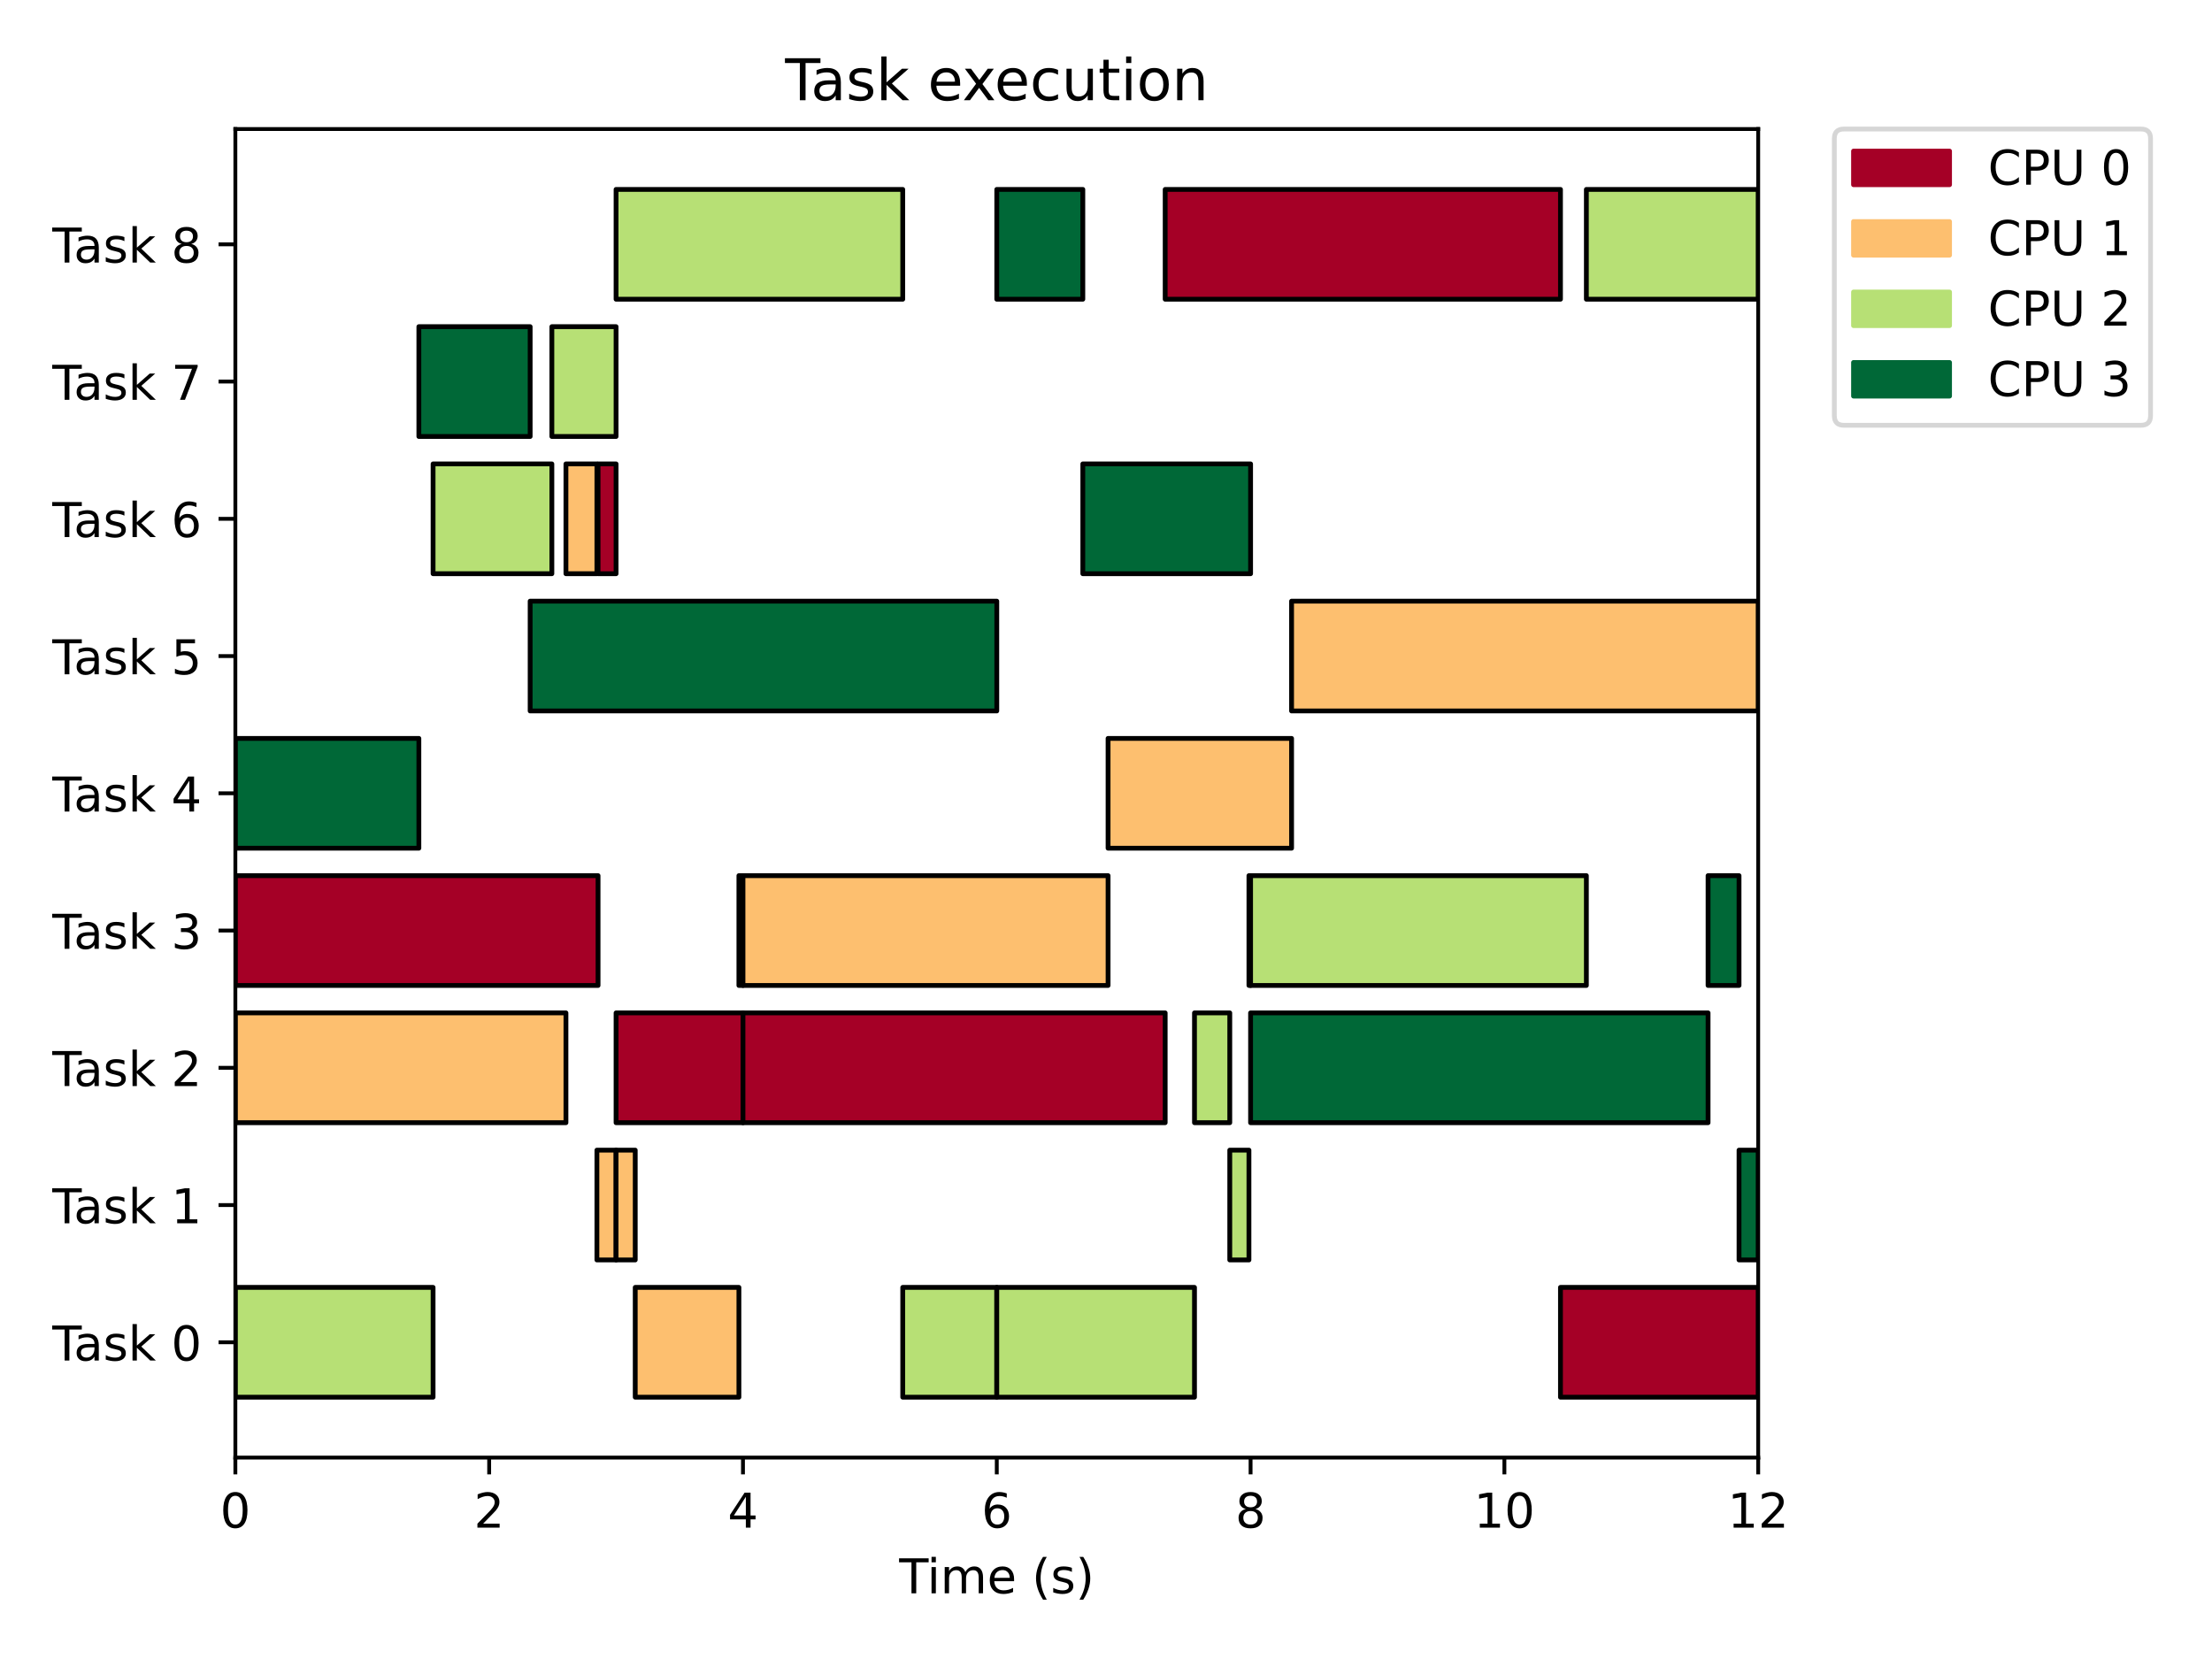 <?xml version="1.0" encoding="utf-8" standalone="no"?>
<!DOCTYPE svg PUBLIC "-//W3C//DTD SVG 1.1//EN"
  "http://www.w3.org/Graphics/SVG/1.1/DTD/svg11.dtd">
<!-- Created with matplotlib (https://matplotlib.org/) -->
<svg height="345.6pt" version="1.1" viewBox="0 0 460.8 345.6" width="460.8pt" xmlns="http://www.w3.org/2000/svg" xmlns:xlink="http://www.w3.org/1999/xlink">
 <defs>
  <style type="text/css">*{stroke-linecap:butt;stroke-linejoin:round;}</style>
 </defs>
 <g id="figure_1">
  <g id="patch_1">
   <path d="M 0 345.6 
L 460.8 345.6 
L 460.8 0 
L 0 0 
z
" style="fill:#ffffff;"/>
  </g>
  <g id="axes_1">
   <g id="patch_2">
    <path d="M 49.03 303.64 
L 366.264 303.64 
L 366.264 26.88 
L 49.03 26.88 
z
" style="fill:#ffffff;"/>
   </g>
   <g id="patch_3">
    <path clip-path="url(#p21ff6a248b)" d="M 49.03 205.287 
L 124.585 205.287 
L 124.585 182.415 
L 49.03 182.415 
z
" style="fill:#a50026;stroke:#000000;stroke-linejoin:miter;"/>
   </g>
   <g id="patch_4">
    <path clip-path="url(#p21ff6a248b)" d="M 124.585 119.515 
L 128.339 119.515 
L 128.339 96.642 
L 124.585 96.642 
z
" style="fill:#a50026;stroke:#000000;stroke-linejoin:miter;"/>
   </g>
   <g id="patch_5">
    <path clip-path="url(#p21ff6a248b)" d="M 128.339 233.878 
L 154.775 233.878 
L 154.775 211.005 
L 128.339 211.005 
z
" style="fill:#a50026;stroke:#000000;stroke-linejoin:miter;"/>
   </g>
   <g id="patch_6">
    <path clip-path="url(#p21ff6a248b)" d="M 154.775 233.878 
L 242.728 233.878 
L 242.728 211.005 
L 154.775 211.005 
z
" style="fill:#a50026;stroke:#000000;stroke-linejoin:miter;"/>
   </g>
   <g id="patch_7">
    <path clip-path="url(#p21ff6a248b)" d="M 242.728 62.333 
L 325.076 62.333 
L 325.076 39.46 
L 242.728 39.46 
z
" style="fill:#a50026;stroke:#000000;stroke-linejoin:miter;"/>
   </g>
   <g id="patch_8">
    <path clip-path="url(#p21ff6a248b)" d="M 325.076 291.06 
L 366.264 291.06 
L 366.264 268.187 
L 325.076 268.187 
z
" style="fill:#a50026;stroke:#000000;stroke-linejoin:miter;"/>
   </g>
   <g id="patch_9">
    <path clip-path="url(#p21ff6a248b)" d="M 49.03 233.878 
L 117.896 233.878 
L 117.896 211.005 
L 49.03 211.005 
z
" style="fill:#fdbf6f;stroke:#000000;stroke-linejoin:miter;"/>
   </g>
   <g id="patch_10">
    <path clip-path="url(#p21ff6a248b)" d="M 117.896 119.515 
L 124.347 119.515 
L 124.347 96.642 
L 117.896 96.642 
z
" style="fill:#fdbf6f;stroke:#000000;stroke-linejoin:miter;"/>
   </g>
   <g id="patch_11">
    <path clip-path="url(#p21ff6a248b)" d="M 124.347 262.469 
L 128.339 262.469 
L 128.339 239.596 
L 124.347 239.596 
z
" style="fill:#fdbf6f;stroke:#000000;stroke-linejoin:miter;"/>
   </g>
   <g id="patch_12">
    <path clip-path="url(#p21ff6a248b)" d="M 128.339 262.469 
L 132.33 262.469 
L 132.33 239.596 
L 128.339 239.596 
z
" style="fill:#fdbf6f;stroke:#000000;stroke-linejoin:miter;"/>
   </g>
   <g id="patch_13">
    <path clip-path="url(#p21ff6a248b)" d="M 132.33 291.06 
L 153.929 291.06 
L 153.929 268.187 
L 132.33 268.187 
z
" style="fill:#fdbf6f;stroke:#000000;stroke-linejoin:miter;"/>
   </g>
   <g id="patch_14">
    <path clip-path="url(#p21ff6a248b)" d="M 153.929 205.287 
L 154.775 205.287 
L 154.775 182.415 
L 153.929 182.415 
z
" style="fill:#fdbf6f;stroke:#000000;stroke-linejoin:miter;"/>
   </g>
   <g id="patch_15">
    <path clip-path="url(#p21ff6a248b)" d="M 154.775 205.287 
L 230.832 205.287 
L 230.832 182.415 
L 154.775 182.415 
z
" style="fill:#fdbf6f;stroke:#000000;stroke-linejoin:miter;"/>
   </g>
   <g id="patch_16">
    <path clip-path="url(#p21ff6a248b)" d="M 230.832 176.696 
L 269.058 176.696 
L 269.058 153.824 
L 230.832 153.824 
z
" style="fill:#fdbf6f;stroke:#000000;stroke-linejoin:miter;"/>
   </g>
   <g id="patch_17">
    <path clip-path="url(#p21ff6a248b)" d="M 269.058 148.105 
L 366.264 148.105 
L 366.264 125.233 
L 269.058 125.233 
z
" style="fill:#fdbf6f;stroke:#000000;stroke-linejoin:miter;"/>
   </g>
   <g id="patch_18">
    <path clip-path="url(#p21ff6a248b)" d="M 49.03 291.06 
L 90.218 291.06 
L 90.218 268.187 
L 49.03 268.187 
z
" style="fill:#b7e075;stroke:#000000;stroke-linejoin:miter;"/>
   </g>
   <g id="patch_19">
    <path clip-path="url(#p21ff6a248b)" d="M 90.218 119.515 
L 114.962 119.515 
L 114.962 96.642 
L 90.218 96.642 
z
" style="fill:#b7e075;stroke:#000000;stroke-linejoin:miter;"/>
   </g>
   <g id="patch_20">
    <path clip-path="url(#p21ff6a248b)" d="M 114.962 90.924 
L 128.339 90.924 
L 128.339 68.051 
L 114.962 68.051 
z
" style="fill:#b7e075;stroke:#000000;stroke-linejoin:miter;"/>
   </g>
   <g id="patch_21">
    <path clip-path="url(#p21ff6a248b)" d="M 128.339 62.333 
L 188.058 62.333 
L 188.058 39.46 
L 128.339 39.46 
z
" style="fill:#b7e075;stroke:#000000;stroke-linejoin:miter;"/>
   </g>
   <g id="patch_22">
    <path clip-path="url(#p21ff6a248b)" d="M 188.058 291.06 
L 207.647 291.06 
L 207.647 268.187 
L 188.058 268.187 
z
" style="fill:#b7e075;stroke:#000000;stroke-linejoin:miter;"/>
   </g>
   <g id="patch_23">
    <path clip-path="url(#p21ff6a248b)" d="M 207.647 291.06 
L 248.835 291.06 
L 248.835 268.187 
L 207.647 268.187 
z
" style="fill:#b7e075;stroke:#000000;stroke-linejoin:miter;"/>
   </g>
   <g id="patch_24">
    <path clip-path="url(#p21ff6a248b)" d="M 248.835 233.878 
L 256.184 233.878 
L 256.184 211.005 
L 248.835 211.005 
z
" style="fill:#b7e075;stroke:#000000;stroke-linejoin:miter;"/>
   </g>
   <g id="patch_25">
    <path clip-path="url(#p21ff6a248b)" d="M 256.184 262.469 
L 260.176 262.469 
L 260.176 239.596 
L 256.184 239.596 
z
" style="fill:#b7e075;stroke:#000000;stroke-linejoin:miter;"/>
   </g>
   <g id="patch_26">
    <path clip-path="url(#p21ff6a248b)" d="M 260.176 205.287 
L 260.519 205.287 
L 260.519 182.415 
L 260.176 182.415 
z
" style="fill:#b7e075;stroke:#000000;stroke-linejoin:miter;"/>
   </g>
   <g id="patch_27">
    <path clip-path="url(#p21ff6a248b)" d="M 260.519 205.287 
L 330.469 205.287 
L 330.469 182.415 
L 260.519 182.415 
z
" style="fill:#b7e075;stroke:#000000;stroke-linejoin:miter;"/>
   </g>
   <g id="patch_28">
    <path clip-path="url(#p21ff6a248b)" d="M 330.469 62.333 
L 366.264 62.333 
L 366.264 39.46 
L 330.469 39.46 
z
" style="fill:#b7e075;stroke:#000000;stroke-linejoin:miter;"/>
   </g>
   <g id="patch_29">
    <path clip-path="url(#p21ff6a248b)" d="M 49.03 176.696 
L 87.257 176.696 
L 87.257 153.824 
L 49.03 153.824 
z
" style="fill:#006837;stroke:#000000;stroke-linejoin:miter;"/>
   </g>
   <g id="patch_30">
    <path clip-path="url(#p21ff6a248b)" d="M 87.257 90.924 
L 110.441 90.924 
L 110.441 68.051 
L 87.257 68.051 
z
" style="fill:#006837;stroke:#000000;stroke-linejoin:miter;"/>
   </g>
   <g id="patch_31">
    <path clip-path="url(#p21ff6a248b)" d="M 110.441 148.105 
L 207.647 148.105 
L 207.647 125.233 
L 110.441 125.233 
z
" style="fill:#006837;stroke:#000000;stroke-linejoin:miter;"/>
   </g>
   <g id="patch_32">
    <path clip-path="url(#p21ff6a248b)" d="M 207.647 62.333 
L 225.571 62.333 
L 225.571 39.46 
L 207.647 39.46 
z
" style="fill:#006837;stroke:#000000;stroke-linejoin:miter;"/>
   </g>
   <g id="patch_33">
    <path clip-path="url(#p21ff6a248b)" d="M 225.571 119.515 
L 260.519 119.515 
L 260.519 96.642 
L 225.571 96.642 
z
" style="fill:#006837;stroke:#000000;stroke-linejoin:miter;"/>
   </g>
   <g id="patch_34">
    <path clip-path="url(#p21ff6a248b)" d="M 260.519 233.878 
L 355.822 233.878 
L 355.822 211.005 
L 260.519 211.005 
z
" style="fill:#006837;stroke:#000000;stroke-linejoin:miter;"/>
   </g>
   <g id="patch_35">
    <path clip-path="url(#p21ff6a248b)" d="M 355.822 205.287 
L 362.272 205.287 
L 362.272 182.415 
L 355.822 182.415 
z
" style="fill:#006837;stroke:#000000;stroke-linejoin:miter;"/>
   </g>
   <g id="patch_36">
    <path clip-path="url(#p21ff6a248b)" d="M 362.272 262.469 
L 366.264 262.469 
L 366.264 239.596 
L 362.272 239.596 
z
" style="fill:#006837;stroke:#000000;stroke-linejoin:miter;"/>
   </g>
   <g id="matplotlib.axis_1">
    <g id="xtick_1">
     <g id="line2d_1">
      <defs>
       <path d="M 0 0 
L 0 3.5 
" id="md6bd38d365" style="stroke:#000000;stroke-width:0.8;"/>
      </defs>
      <g>
       <use style="stroke:#000000;stroke-width:0.8;" x="49.03" xlink:href="#md6bd38d365" y="303.64"/>
      </g>
     </g>
     <g id="text_1">
      <!-- 0 -->
      <g transform="translate(45.849 318.238)scale(0.1 -0.1)">
       <defs>
        <path d="M 31.781 66.406 
Q 24.172 66.406 20.328 58.906 
Q 16.5 51.422 16.5 36.375 
Q 16.5 21.391 20.328 13.891 
Q 24.172 6.391 31.781 6.391 
Q 39.453 6.391 43.281 13.891 
Q 47.125 21.391 47.125 36.375 
Q 47.125 51.422 43.281 58.906 
Q 39.453 66.406 31.781 66.406 
z
M 31.781 74.219 
Q 44.047 74.219 50.516 64.516 
Q 56.984 54.828 56.984 36.375 
Q 56.984 17.969 50.516 8.266 
Q 44.047 -1.422 31.781 -1.422 
Q 19.531 -1.422 13.062 8.266 
Q 6.594 17.969 6.594 36.375 
Q 6.594 54.828 13.062 64.516 
Q 19.531 74.219 31.781 74.219 
z
" id="DejaVuSans-48"/>
       </defs>
       <use xlink:href="#DejaVuSans-48"/>
      </g>
     </g>
    </g>
    <g id="xtick_2">
     <g id="line2d_2">
      <g>
       <use style="stroke:#000000;stroke-width:0.8;" x="101.902" xlink:href="#md6bd38d365" y="303.64"/>
      </g>
     </g>
     <g id="text_2">
      <!-- 2 -->
      <g transform="translate(98.721 318.238)scale(0.1 -0.1)">
       <defs>
        <path d="M 19.188 8.297 
L 53.609 8.297 
L 53.609 0 
L 7.328 0 
L 7.328 8.297 
Q 12.938 14.109 22.625 23.891 
Q 32.328 33.688 34.812 36.531 
Q 39.547 41.844 41.422 45.531 
Q 43.312 49.219 43.312 52.781 
Q 43.312 58.594 39.234 62.25 
Q 35.156 65.922 28.609 65.922 
Q 23.969 65.922 18.812 64.312 
Q 13.672 62.703 7.812 59.422 
L 7.812 69.391 
Q 13.766 71.781 18.938 73 
Q 24.125 74.219 28.422 74.219 
Q 39.75 74.219 46.484 68.547 
Q 53.219 62.891 53.219 53.422 
Q 53.219 48.922 51.531 44.891 
Q 49.859 40.875 45.406 35.406 
Q 44.188 33.984 37.641 27.219 
Q 31.109 20.453 19.188 8.297 
z
" id="DejaVuSans-50"/>
       </defs>
       <use xlink:href="#DejaVuSans-50"/>
      </g>
     </g>
    </g>
    <g id="xtick_3">
     <g id="line2d_3">
      <g>
       <use style="stroke:#000000;stroke-width:0.8;" x="154.775" xlink:href="#md6bd38d365" y="303.64"/>
      </g>
     </g>
     <g id="text_3">
      <!-- 4 -->
      <g transform="translate(151.593 318.238)scale(0.1 -0.1)">
       <defs>
        <path d="M 37.797 64.312 
L 12.891 25.391 
L 37.797 25.391 
z
M 35.203 72.906 
L 47.609 72.906 
L 47.609 25.391 
L 58.016 25.391 
L 58.016 17.188 
L 47.609 17.188 
L 47.609 0 
L 37.797 0 
L 37.797 17.188 
L 4.891 17.188 
L 4.891 26.703 
z
" id="DejaVuSans-52"/>
       </defs>
       <use xlink:href="#DejaVuSans-52"/>
      </g>
     </g>
    </g>
    <g id="xtick_4">
     <g id="line2d_4">
      <g>
       <use style="stroke:#000000;stroke-width:0.8;" x="207.647" xlink:href="#md6bd38d365" y="303.64"/>
      </g>
     </g>
     <g id="text_4">
      <!-- 6 -->
      <g transform="translate(204.466 318.238)scale(0.1 -0.1)">
       <defs>
        <path d="M 33.016 40.375 
Q 26.375 40.375 22.484 35.828 
Q 18.609 31.297 18.609 23.391 
Q 18.609 15.531 22.484 10.953 
Q 26.375 6.391 33.016 6.391 
Q 39.656 6.391 43.531 10.953 
Q 47.406 15.531 47.406 23.391 
Q 47.406 31.297 43.531 35.828 
Q 39.656 40.375 33.016 40.375 
z
M 52.594 71.297 
L 52.594 62.312 
Q 48.875 64.062 45.094 64.984 
Q 41.312 65.922 37.594 65.922 
Q 27.828 65.922 22.672 59.328 
Q 17.531 52.734 16.797 39.406 
Q 19.672 43.656 24.016 45.922 
Q 28.375 48.188 33.594 48.188 
Q 44.578 48.188 50.953 41.516 
Q 57.328 34.859 57.328 23.391 
Q 57.328 12.156 50.688 5.359 
Q 44.047 -1.422 33.016 -1.422 
Q 20.359 -1.422 13.672 8.266 
Q 6.984 17.969 6.984 36.375 
Q 6.984 53.656 15.188 63.938 
Q 23.391 74.219 37.203 74.219 
Q 40.922 74.219 44.703 73.484 
Q 48.484 72.75 52.594 71.297 
z
" id="DejaVuSans-54"/>
       </defs>
       <use xlink:href="#DejaVuSans-54"/>
      </g>
     </g>
    </g>
    <g id="xtick_5">
     <g id="line2d_5">
      <g>
       <use style="stroke:#000000;stroke-width:0.8;" x="260.519" xlink:href="#md6bd38d365" y="303.64"/>
      </g>
     </g>
     <g id="text_5">
      <!-- 8 -->
      <g transform="translate(257.338 318.238)scale(0.1 -0.1)">
       <defs>
        <path d="M 31.781 34.625 
Q 24.75 34.625 20.719 30.859 
Q 16.703 27.094 16.703 20.516 
Q 16.703 13.922 20.719 10.156 
Q 24.75 6.391 31.781 6.391 
Q 38.812 6.391 42.859 10.172 
Q 46.922 13.969 46.922 20.516 
Q 46.922 27.094 42.891 30.859 
Q 38.875 34.625 31.781 34.625 
z
M 21.922 38.812 
Q 15.578 40.375 12.031 44.719 
Q 8.5 49.078 8.5 55.328 
Q 8.5 64.062 14.719 69.141 
Q 20.953 74.219 31.781 74.219 
Q 42.672 74.219 48.875 69.141 
Q 55.078 64.062 55.078 55.328 
Q 55.078 49.078 51.531 44.719 
Q 48 40.375 41.703 38.812 
Q 48.828 37.156 52.797 32.312 
Q 56.781 27.484 56.781 20.516 
Q 56.781 9.906 50.312 4.234 
Q 43.844 -1.422 31.781 -1.422 
Q 19.734 -1.422 13.25 4.234 
Q 6.781 9.906 6.781 20.516 
Q 6.781 27.484 10.781 32.312 
Q 14.797 37.156 21.922 38.812 
z
M 18.312 54.391 
Q 18.312 48.734 21.844 45.562 
Q 25.391 42.391 31.781 42.391 
Q 38.141 42.391 41.719 45.562 
Q 45.312 48.734 45.312 54.391 
Q 45.312 60.062 41.719 63.234 
Q 38.141 66.406 31.781 66.406 
Q 25.391 66.406 21.844 63.234 
Q 18.312 60.062 18.312 54.391 
z
" id="DejaVuSans-56"/>
       </defs>
       <use xlink:href="#DejaVuSans-56"/>
      </g>
     </g>
    </g>
    <g id="xtick_6">
     <g id="line2d_6">
      <g>
       <use style="stroke:#000000;stroke-width:0.8;" x="313.392" xlink:href="#md6bd38d365" y="303.64"/>
      </g>
     </g>
     <g id="text_6">
      <!-- 10 -->
      <g transform="translate(307.029 318.238)scale(0.1 -0.1)">
       <defs>
        <path d="M 12.406 8.297 
L 28.516 8.297 
L 28.516 63.922 
L 10.984 60.406 
L 10.984 69.391 
L 28.422 72.906 
L 38.281 72.906 
L 38.281 8.297 
L 54.391 8.297 
L 54.391 0 
L 12.406 0 
z
" id="DejaVuSans-49"/>
       </defs>
       <use xlink:href="#DejaVuSans-49"/>
       <use x="63.623" xlink:href="#DejaVuSans-48"/>
      </g>
     </g>
    </g>
    <g id="xtick_7">
     <g id="line2d_7">
      <g>
       <use style="stroke:#000000;stroke-width:0.8;" x="366.264" xlink:href="#md6bd38d365" y="303.64"/>
      </g>
     </g>
     <g id="text_7">
      <!-- 12 -->
      <g transform="translate(359.901 318.238)scale(0.1 -0.1)">
       <use xlink:href="#DejaVuSans-49"/>
       <use x="63.623" xlink:href="#DejaVuSans-50"/>
      </g>
     </g>
    </g>
    <g id="text_8">
     <!-- Time (s) -->
     <g transform="translate(187.318 331.917)scale(0.1 -0.1)">
      <defs>
       <path d="M -0.297 72.906 
L 61.375 72.906 
L 61.375 64.594 
L 35.5 64.594 
L 35.5 0 
L 25.594 0 
L 25.594 64.594 
L -0.297 64.594 
z
" id="DejaVuSans-84"/>
       <path d="M 9.422 54.688 
L 18.406 54.688 
L 18.406 0 
L 9.422 0 
z
M 9.422 75.984 
L 18.406 75.984 
L 18.406 64.594 
L 9.422 64.594 
z
" id="DejaVuSans-105"/>
       <path d="M 52 44.188 
Q 55.375 50.25 60.062 53.125 
Q 64.75 56 71.094 56 
Q 79.641 56 84.281 50.016 
Q 88.922 44.047 88.922 33.016 
L 88.922 0 
L 79.891 0 
L 79.891 32.719 
Q 79.891 40.578 77.094 44.375 
Q 74.312 48.188 68.609 48.188 
Q 61.625 48.188 57.562 43.547 
Q 53.516 38.922 53.516 30.906 
L 53.516 0 
L 44.484 0 
L 44.484 32.719 
Q 44.484 40.625 41.703 44.406 
Q 38.922 48.188 33.109 48.188 
Q 26.219 48.188 22.156 43.531 
Q 18.109 38.875 18.109 30.906 
L 18.109 0 
L 9.078 0 
L 9.078 54.688 
L 18.109 54.688 
L 18.109 46.188 
Q 21.188 51.219 25.484 53.609 
Q 29.781 56 35.688 56 
Q 41.656 56 45.828 52.969 
Q 50 49.953 52 44.188 
z
" id="DejaVuSans-109"/>
       <path d="M 56.203 29.594 
L 56.203 25.203 
L 14.891 25.203 
Q 15.484 15.922 20.484 11.062 
Q 25.484 6.203 34.422 6.203 
Q 39.594 6.203 44.453 7.469 
Q 49.312 8.734 54.109 11.281 
L 54.109 2.781 
Q 49.266 0.734 44.188 -0.344 
Q 39.109 -1.422 33.891 -1.422 
Q 20.797 -1.422 13.156 6.188 
Q 5.516 13.812 5.516 26.812 
Q 5.516 40.234 12.766 48.109 
Q 20.016 56 32.328 56 
Q 43.359 56 49.781 48.891 
Q 56.203 41.797 56.203 29.594 
z
M 47.219 32.234 
Q 47.125 39.594 43.094 43.984 
Q 39.062 48.391 32.422 48.391 
Q 24.906 48.391 20.391 44.141 
Q 15.875 39.891 15.188 32.172 
z
" id="DejaVuSans-101"/>
       <path id="DejaVuSans-32"/>
       <path d="M 31 75.875 
Q 24.469 64.656 21.281 53.656 
Q 18.109 42.672 18.109 31.391 
Q 18.109 20.125 21.312 9.062 
Q 24.516 -2 31 -13.188 
L 23.188 -13.188 
Q 15.875 -1.703 12.234 9.375 
Q 8.594 20.453 8.594 31.391 
Q 8.594 42.281 12.203 53.312 
Q 15.828 64.359 23.188 75.875 
z
" id="DejaVuSans-40"/>
       <path d="M 44.281 53.078 
L 44.281 44.578 
Q 40.484 46.531 36.375 47.5 
Q 32.281 48.484 27.875 48.484 
Q 21.188 48.484 17.844 46.438 
Q 14.5 44.391 14.5 40.281 
Q 14.5 37.156 16.891 35.375 
Q 19.281 33.594 26.516 31.984 
L 29.594 31.297 
Q 39.156 29.25 43.188 25.516 
Q 47.219 21.781 47.219 15.094 
Q 47.219 7.469 41.188 3.016 
Q 35.156 -1.422 24.609 -1.422 
Q 20.219 -1.422 15.453 -0.562 
Q 10.688 0.297 5.422 2 
L 5.422 11.281 
Q 10.406 8.688 15.234 7.391 
Q 20.062 6.109 24.812 6.109 
Q 31.156 6.109 34.562 8.281 
Q 37.984 10.453 37.984 14.406 
Q 37.984 18.062 35.516 20.016 
Q 33.062 21.969 24.703 23.781 
L 21.578 24.516 
Q 13.234 26.266 9.516 29.906 
Q 5.812 33.547 5.812 39.891 
Q 5.812 47.609 11.281 51.797 
Q 16.75 56 26.812 56 
Q 31.781 56 36.172 55.266 
Q 40.578 54.547 44.281 53.078 
z
" id="DejaVuSans-115"/>
       <path d="M 8.016 75.875 
L 15.828 75.875 
Q 23.141 64.359 26.781 53.312 
Q 30.422 42.281 30.422 31.391 
Q 30.422 20.453 26.781 9.375 
Q 23.141 -1.703 15.828 -13.188 
L 8.016 -13.188 
Q 14.5 -2 17.703 9.062 
Q 20.906 20.125 20.906 31.391 
Q 20.906 42.672 17.703 53.656 
Q 14.5 64.656 8.016 75.875 
z
" id="DejaVuSans-41"/>
      </defs>
      <use xlink:href="#DejaVuSans-84"/>
      <use x="57.959" xlink:href="#DejaVuSans-105"/>
      <use x="85.742" xlink:href="#DejaVuSans-109"/>
      <use x="183.154" xlink:href="#DejaVuSans-101"/>
      <use x="244.678" xlink:href="#DejaVuSans-32"/>
      <use x="276.465" xlink:href="#DejaVuSans-40"/>
      <use x="315.479" xlink:href="#DejaVuSans-115"/>
      <use x="367.578" xlink:href="#DejaVuSans-41"/>
     </g>
    </g>
   </g>
   <g id="matplotlib.axis_2">
    <g id="ytick_1">
     <g id="line2d_8">
      <defs>
       <path d="M 0 0 
L -3.5 0 
" id="mf3d6bc7538" style="stroke:#000000;stroke-width:0.8;"/>
      </defs>
      <g>
       <use style="stroke:#000000;stroke-width:0.8;" x="49.03" xlink:href="#mf3d6bc7538" y="279.624"/>
      </g>
     </g>
     <g id="text_9">
      <!-- Task 0 -->
      <g transform="translate(10.903 283.423)scale(0.1 -0.1)">
       <defs>
        <path d="M 34.281 27.484 
Q 23.391 27.484 19.188 25 
Q 14.984 22.516 14.984 16.5 
Q 14.984 11.719 18.141 8.906 
Q 21.297 6.109 26.703 6.109 
Q 34.188 6.109 38.703 11.406 
Q 43.219 16.703 43.219 25.484 
L 43.219 27.484 
z
M 52.203 31.203 
L 52.203 0 
L 43.219 0 
L 43.219 8.297 
Q 40.141 3.328 35.547 0.953 
Q 30.953 -1.422 24.312 -1.422 
Q 15.922 -1.422 10.953 3.297 
Q 6 8.016 6 15.922 
Q 6 25.141 12.172 29.828 
Q 18.359 34.516 30.609 34.516 
L 43.219 34.516 
L 43.219 35.406 
Q 43.219 41.609 39.141 45 
Q 35.062 48.391 27.688 48.391 
Q 23 48.391 18.547 47.266 
Q 14.109 46.141 10.016 43.891 
L 10.016 52.203 
Q 14.938 54.109 19.578 55.047 
Q 24.219 56 28.609 56 
Q 40.484 56 46.344 49.844 
Q 52.203 43.703 52.203 31.203 
z
" id="DejaVuSans-97"/>
        <path d="M 9.078 75.984 
L 18.109 75.984 
L 18.109 31.109 
L 44.922 54.688 
L 56.391 54.688 
L 27.391 29.109 
L 57.625 0 
L 45.906 0 
L 18.109 26.703 
L 18.109 0 
L 9.078 0 
z
" id="DejaVuSans-107"/>
       </defs>
       <use xlink:href="#DejaVuSans-84"/>
       <use x="44.584" xlink:href="#DejaVuSans-97"/>
       <use x="105.863" xlink:href="#DejaVuSans-115"/>
       <use x="157.963" xlink:href="#DejaVuSans-107"/>
       <use x="215.873" xlink:href="#DejaVuSans-32"/>
       <use x="247.66" xlink:href="#DejaVuSans-48"/>
      </g>
     </g>
    </g>
    <g id="ytick_2">
     <g id="line2d_9">
      <g>
       <use style="stroke:#000000;stroke-width:0.8;" x="49.03" xlink:href="#mf3d6bc7538" y="251.033"/>
      </g>
     </g>
     <g id="text_10">
      <!-- Task 1 -->
      <g transform="translate(10.903 254.832)scale(0.1 -0.1)">
       <use xlink:href="#DejaVuSans-84"/>
       <use x="44.584" xlink:href="#DejaVuSans-97"/>
       <use x="105.863" xlink:href="#DejaVuSans-115"/>
       <use x="157.963" xlink:href="#DejaVuSans-107"/>
       <use x="215.873" xlink:href="#DejaVuSans-32"/>
       <use x="247.66" xlink:href="#DejaVuSans-49"/>
      </g>
     </g>
    </g>
    <g id="ytick_3">
     <g id="line2d_10">
      <g>
       <use style="stroke:#000000;stroke-width:0.8;" x="49.03" xlink:href="#mf3d6bc7538" y="222.442"/>
      </g>
     </g>
     <g id="text_11">
      <!-- Task 2 -->
      <g transform="translate(10.903 226.241)scale(0.1 -0.1)">
       <use xlink:href="#DejaVuSans-84"/>
       <use x="44.584" xlink:href="#DejaVuSans-97"/>
       <use x="105.863" xlink:href="#DejaVuSans-115"/>
       <use x="157.963" xlink:href="#DejaVuSans-107"/>
       <use x="215.873" xlink:href="#DejaVuSans-32"/>
       <use x="247.66" xlink:href="#DejaVuSans-50"/>
      </g>
     </g>
    </g>
    <g id="ytick_4">
     <g id="line2d_11">
      <g>
       <use style="stroke:#000000;stroke-width:0.8;" x="49.03" xlink:href="#mf3d6bc7538" y="193.851"/>
      </g>
     </g>
     <g id="text_12">
      <!-- Task 3 -->
      <g transform="translate(10.903 197.65)scale(0.1 -0.1)">
       <defs>
        <path d="M 40.578 39.312 
Q 47.656 37.797 51.625 33 
Q 55.609 28.219 55.609 21.188 
Q 55.609 10.406 48.188 4.484 
Q 40.766 -1.422 27.094 -1.422 
Q 22.516 -1.422 17.656 -0.516 
Q 12.797 0.391 7.625 2.203 
L 7.625 11.719 
Q 11.719 9.328 16.594 8.109 
Q 21.484 6.891 26.812 6.891 
Q 36.078 6.891 40.938 10.547 
Q 45.797 14.203 45.797 21.188 
Q 45.797 27.641 41.281 31.266 
Q 36.766 34.906 28.719 34.906 
L 20.219 34.906 
L 20.219 43.016 
L 29.109 43.016 
Q 36.375 43.016 40.234 45.922 
Q 44.094 48.828 44.094 54.297 
Q 44.094 59.906 40.109 62.906 
Q 36.141 65.922 28.719 65.922 
Q 24.656 65.922 20.016 65.031 
Q 15.375 64.156 9.812 62.312 
L 9.812 71.094 
Q 15.438 72.656 20.344 73.438 
Q 25.25 74.219 29.594 74.219 
Q 40.828 74.219 47.359 69.109 
Q 53.906 64.016 53.906 55.328 
Q 53.906 49.266 50.438 45.094 
Q 46.969 40.922 40.578 39.312 
z
" id="DejaVuSans-51"/>
       </defs>
       <use xlink:href="#DejaVuSans-84"/>
       <use x="44.584" xlink:href="#DejaVuSans-97"/>
       <use x="105.863" xlink:href="#DejaVuSans-115"/>
       <use x="157.963" xlink:href="#DejaVuSans-107"/>
       <use x="215.873" xlink:href="#DejaVuSans-32"/>
       <use x="247.66" xlink:href="#DejaVuSans-51"/>
      </g>
     </g>
    </g>
    <g id="ytick_5">
     <g id="line2d_12">
      <g>
       <use style="stroke:#000000;stroke-width:0.8;" x="49.03" xlink:href="#mf3d6bc7538" y="165.26"/>
      </g>
     </g>
     <g id="text_13">
      <!-- Task 4 -->
      <g transform="translate(10.903 169.059)scale(0.1 -0.1)">
       <use xlink:href="#DejaVuSans-84"/>
       <use x="44.584" xlink:href="#DejaVuSans-97"/>
       <use x="105.863" xlink:href="#DejaVuSans-115"/>
       <use x="157.963" xlink:href="#DejaVuSans-107"/>
       <use x="215.873" xlink:href="#DejaVuSans-32"/>
       <use x="247.66" xlink:href="#DejaVuSans-52"/>
      </g>
     </g>
    </g>
    <g id="ytick_6">
     <g id="line2d_13">
      <g>
       <use style="stroke:#000000;stroke-width:0.8;" x="49.03" xlink:href="#mf3d6bc7538" y="136.669"/>
      </g>
     </g>
     <g id="text_14">
      <!-- Task 5 -->
      <g transform="translate(10.903 140.468)scale(0.1 -0.1)">
       <defs>
        <path d="M 10.797 72.906 
L 49.516 72.906 
L 49.516 64.594 
L 19.828 64.594 
L 19.828 46.734 
Q 21.969 47.469 24.109 47.828 
Q 26.266 48.188 28.422 48.188 
Q 40.625 48.188 47.75 41.5 
Q 54.891 34.812 54.891 23.391 
Q 54.891 11.625 47.562 5.094 
Q 40.234 -1.422 26.906 -1.422 
Q 22.312 -1.422 17.547 -0.641 
Q 12.797 0.141 7.719 1.703 
L 7.719 11.625 
Q 12.109 9.234 16.797 8.062 
Q 21.484 6.891 26.703 6.891 
Q 35.156 6.891 40.078 11.328 
Q 45.016 15.766 45.016 23.391 
Q 45.016 31 40.078 35.438 
Q 35.156 39.891 26.703 39.891 
Q 22.75 39.891 18.812 39.016 
Q 14.891 38.141 10.797 36.281 
z
" id="DejaVuSans-53"/>
       </defs>
       <use xlink:href="#DejaVuSans-84"/>
       <use x="44.584" xlink:href="#DejaVuSans-97"/>
       <use x="105.863" xlink:href="#DejaVuSans-115"/>
       <use x="157.963" xlink:href="#DejaVuSans-107"/>
       <use x="215.873" xlink:href="#DejaVuSans-32"/>
       <use x="247.66" xlink:href="#DejaVuSans-53"/>
      </g>
     </g>
    </g>
    <g id="ytick_7">
     <g id="line2d_14">
      <g>
       <use style="stroke:#000000;stroke-width:0.8;" x="49.03" xlink:href="#mf3d6bc7538" y="108.078"/>
      </g>
     </g>
     <g id="text_15">
      <!-- Task 6 -->
      <g transform="translate(10.903 111.877)scale(0.1 -0.1)">
       <use xlink:href="#DejaVuSans-84"/>
       <use x="44.584" xlink:href="#DejaVuSans-97"/>
       <use x="105.863" xlink:href="#DejaVuSans-115"/>
       <use x="157.963" xlink:href="#DejaVuSans-107"/>
       <use x="215.873" xlink:href="#DejaVuSans-32"/>
       <use x="247.66" xlink:href="#DejaVuSans-54"/>
      </g>
     </g>
    </g>
    <g id="ytick_8">
     <g id="line2d_15">
      <g>
       <use style="stroke:#000000;stroke-width:0.8;" x="49.03" xlink:href="#mf3d6bc7538" y="79.487"/>
      </g>
     </g>
     <g id="text_16">
      <!-- Task 7 -->
      <g transform="translate(10.903 83.286)scale(0.1 -0.1)">
       <defs>
        <path d="M 8.203 72.906 
L 55.078 72.906 
L 55.078 68.703 
L 28.609 0 
L 18.312 0 
L 43.219 64.594 
L 8.203 64.594 
z
" id="DejaVuSans-55"/>
       </defs>
       <use xlink:href="#DejaVuSans-84"/>
       <use x="44.584" xlink:href="#DejaVuSans-97"/>
       <use x="105.863" xlink:href="#DejaVuSans-115"/>
       <use x="157.963" xlink:href="#DejaVuSans-107"/>
       <use x="215.873" xlink:href="#DejaVuSans-32"/>
       <use x="247.66" xlink:href="#DejaVuSans-55"/>
      </g>
     </g>
    </g>
    <g id="ytick_9">
     <g id="line2d_16">
      <g>
       <use style="stroke:#000000;stroke-width:0.8;" x="49.03" xlink:href="#mf3d6bc7538" y="50.896"/>
      </g>
     </g>
     <g id="text_17">
      <!-- Task 8 -->
      <g transform="translate(10.903 54.696)scale(0.1 -0.1)">
       <use xlink:href="#DejaVuSans-84"/>
       <use x="44.584" xlink:href="#DejaVuSans-97"/>
       <use x="105.863" xlink:href="#DejaVuSans-115"/>
       <use x="157.963" xlink:href="#DejaVuSans-107"/>
       <use x="215.873" xlink:href="#DejaVuSans-32"/>
       <use x="247.66" xlink:href="#DejaVuSans-56"/>
      </g>
     </g>
    </g>
   </g>
   <g id="patch_37">
    <path d="M 49.03 303.64 
L 49.03 26.88 
" style="fill:none;stroke:#000000;stroke-linecap:square;stroke-linejoin:miter;stroke-width:0.8;"/>
   </g>
   <g id="patch_38">
    <path d="M 366.264 303.64 
L 366.264 26.88 
" style="fill:none;stroke:#000000;stroke-linecap:square;stroke-linejoin:miter;stroke-width:0.8;"/>
   </g>
   <g id="patch_39">
    <path d="M 49.03 303.64 
L 366.264 303.64 
" style="fill:none;stroke:#000000;stroke-linecap:square;stroke-linejoin:miter;stroke-width:0.8;"/>
   </g>
   <g id="patch_40">
    <path d="M 49.03 26.88 
L 366.264 26.88 
" style="fill:none;stroke:#000000;stroke-linecap:square;stroke-linejoin:miter;stroke-width:0.8;"/>
   </g>
   <g id="text_18">
    <!-- Task execution -->
    <g transform="translate(163.552 20.88)scale(0.12 -0.12)">
     <defs>
      <path d="M 54.891 54.688 
L 35.109 28.078 
L 55.906 0 
L 45.312 0 
L 29.391 21.484 
L 13.484 0 
L 2.875 0 
L 24.125 28.609 
L 4.688 54.688 
L 15.281 54.688 
L 29.781 35.203 
L 44.281 54.688 
z
" id="DejaVuSans-120"/>
      <path d="M 48.781 52.594 
L 48.781 44.188 
Q 44.969 46.297 41.141 47.344 
Q 37.312 48.391 33.406 48.391 
Q 24.656 48.391 19.812 42.844 
Q 14.984 37.312 14.984 27.297 
Q 14.984 17.281 19.812 11.734 
Q 24.656 6.203 33.406 6.203 
Q 37.312 6.203 41.141 7.25 
Q 44.969 8.297 48.781 10.406 
L 48.781 2.094 
Q 45.016 0.344 40.984 -0.531 
Q 36.969 -1.422 32.422 -1.422 
Q 20.062 -1.422 12.781 6.344 
Q 5.516 14.109 5.516 27.297 
Q 5.516 40.672 12.859 48.328 
Q 20.219 56 33.016 56 
Q 37.156 56 41.109 55.141 
Q 45.062 54.297 48.781 52.594 
z
" id="DejaVuSans-99"/>
      <path d="M 8.5 21.578 
L 8.5 54.688 
L 17.484 54.688 
L 17.484 21.922 
Q 17.484 14.156 20.5 10.266 
Q 23.531 6.391 29.594 6.391 
Q 36.859 6.391 41.078 11.031 
Q 45.312 15.672 45.312 23.688 
L 45.312 54.688 
L 54.297 54.688 
L 54.297 0 
L 45.312 0 
L 45.312 8.406 
Q 42.047 3.422 37.719 1 
Q 33.406 -1.422 27.688 -1.422 
Q 18.266 -1.422 13.375 4.438 
Q 8.5 10.297 8.5 21.578 
z
M 31.109 56 
z
" id="DejaVuSans-117"/>
      <path d="M 18.312 70.219 
L 18.312 54.688 
L 36.812 54.688 
L 36.812 47.703 
L 18.312 47.703 
L 18.312 18.016 
Q 18.312 11.328 20.141 9.422 
Q 21.969 7.516 27.594 7.516 
L 36.812 7.516 
L 36.812 0 
L 27.594 0 
Q 17.188 0 13.234 3.875 
Q 9.281 7.766 9.281 18.016 
L 9.281 47.703 
L 2.688 47.703 
L 2.688 54.688 
L 9.281 54.688 
L 9.281 70.219 
z
" id="DejaVuSans-116"/>
      <path d="M 30.609 48.391 
Q 23.391 48.391 19.188 42.75 
Q 14.984 37.109 14.984 27.297 
Q 14.984 17.484 19.156 11.844 
Q 23.344 6.203 30.609 6.203 
Q 37.797 6.203 41.984 11.859 
Q 46.188 17.531 46.188 27.297 
Q 46.188 37.016 41.984 42.703 
Q 37.797 48.391 30.609 48.391 
z
M 30.609 56 
Q 42.328 56 49.016 48.375 
Q 55.719 40.766 55.719 27.297 
Q 55.719 13.875 49.016 6.219 
Q 42.328 -1.422 30.609 -1.422 
Q 18.844 -1.422 12.172 6.219 
Q 5.516 13.875 5.516 27.297 
Q 5.516 40.766 12.172 48.375 
Q 18.844 56 30.609 56 
z
" id="DejaVuSans-111"/>
      <path d="M 54.891 33.016 
L 54.891 0 
L 45.906 0 
L 45.906 32.719 
Q 45.906 40.484 42.875 44.328 
Q 39.844 48.188 33.797 48.188 
Q 26.516 48.188 22.312 43.547 
Q 18.109 38.922 18.109 30.906 
L 18.109 0 
L 9.078 0 
L 9.078 54.688 
L 18.109 54.688 
L 18.109 46.188 
Q 21.344 51.125 25.703 53.562 
Q 30.078 56 35.797 56 
Q 45.219 56 50.047 50.172 
Q 54.891 44.344 54.891 33.016 
z
" id="DejaVuSans-110"/>
     </defs>
     <use xlink:href="#DejaVuSans-84"/>
     <use x="44.584" xlink:href="#DejaVuSans-97"/>
     <use x="105.863" xlink:href="#DejaVuSans-115"/>
     <use x="157.963" xlink:href="#DejaVuSans-107"/>
     <use x="215.873" xlink:href="#DejaVuSans-32"/>
     <use x="247.66" xlink:href="#DejaVuSans-101"/>
     <use x="307.434" xlink:href="#DejaVuSans-120"/>
     <use x="363.488" xlink:href="#DejaVuSans-101"/>
     <use x="425.012" xlink:href="#DejaVuSans-99"/>
     <use x="479.992" xlink:href="#DejaVuSans-117"/>
     <use x="543.371" xlink:href="#DejaVuSans-116"/>
     <use x="582.58" xlink:href="#DejaVuSans-105"/>
     <use x="610.363" xlink:href="#DejaVuSans-111"/>
     <use x="671.545" xlink:href="#DejaVuSans-110"/>
    </g>
   </g>
   <g id="legend_1">
    <g id="patch_41">
     <path d="M 384.126 88.593 
L 445.998 88.593 
Q 447.998 88.593 447.998 86.593 
L 447.998 28.88 
Q 447.998 26.88 445.998 26.88 
L 384.126 26.88 
Q 382.126 26.88 382.126 28.88 
L 382.126 86.593 
Q 382.126 88.593 384.126 88.593 
z
" style="fill:#ffffff;opacity:0.8;stroke:#cccccc;stroke-linejoin:miter;"/>
    </g>
    <g id="patch_42">
     <path d="M 386.126 38.478 
L 406.126 38.478 
L 406.126 31.478 
L 386.126 31.478 
z
" style="fill:#a50026;stroke:#a50026;stroke-linejoin:miter;"/>
    </g>
    <g id="text_19">
     <!-- CPU 0 -->
     <g transform="translate(414.126 38.478)scale(0.1 -0.1)">
      <defs>
       <path d="M 64.406 67.281 
L 64.406 56.891 
Q 59.422 61.531 53.781 63.812 
Q 48.141 66.109 41.797 66.109 
Q 29.297 66.109 22.656 58.469 
Q 16.016 50.828 16.016 36.375 
Q 16.016 21.969 22.656 14.328 
Q 29.297 6.688 41.797 6.688 
Q 48.141 6.688 53.781 8.984 
Q 59.422 11.281 64.406 15.922 
L 64.406 5.609 
Q 59.234 2.094 53.438 0.328 
Q 47.656 -1.422 41.219 -1.422 
Q 24.656 -1.422 15.125 8.703 
Q 5.609 18.844 5.609 36.375 
Q 5.609 53.953 15.125 64.078 
Q 24.656 74.219 41.219 74.219 
Q 47.75 74.219 53.531 72.484 
Q 59.328 70.75 64.406 67.281 
z
" id="DejaVuSans-67"/>
       <path d="M 19.672 64.797 
L 19.672 37.406 
L 32.078 37.406 
Q 38.969 37.406 42.719 40.969 
Q 46.484 44.531 46.484 51.125 
Q 46.484 57.672 42.719 61.234 
Q 38.969 64.797 32.078 64.797 
z
M 9.812 72.906 
L 32.078 72.906 
Q 44.344 72.906 50.609 67.359 
Q 56.891 61.812 56.891 51.125 
Q 56.891 40.328 50.609 34.812 
Q 44.344 29.297 32.078 29.297 
L 19.672 29.297 
L 19.672 0 
L 9.812 0 
z
" id="DejaVuSans-80"/>
       <path d="M 8.688 72.906 
L 18.609 72.906 
L 18.609 28.609 
Q 18.609 16.891 22.844 11.734 
Q 27.094 6.594 36.625 6.594 
Q 46.094 6.594 50.344 11.734 
Q 54.594 16.891 54.594 28.609 
L 54.594 72.906 
L 64.5 72.906 
L 64.5 27.391 
Q 64.5 13.141 57.438 5.859 
Q 50.391 -1.422 36.625 -1.422 
Q 22.797 -1.422 15.734 5.859 
Q 8.688 13.141 8.688 27.391 
z
" id="DejaVuSans-85"/>
      </defs>
      <use xlink:href="#DejaVuSans-67"/>
      <use x="69.824" xlink:href="#DejaVuSans-80"/>
      <use x="130.127" xlink:href="#DejaVuSans-85"/>
      <use x="203.32" xlink:href="#DejaVuSans-32"/>
      <use x="235.107" xlink:href="#DejaVuSans-48"/>
     </g>
    </g>
    <g id="patch_43">
     <path d="M 386.126 53.157 
L 406.126 53.157 
L 406.126 46.157 
L 386.126 46.157 
z
" style="fill:#fdbf6f;stroke:#fdbf6f;stroke-linejoin:miter;"/>
    </g>
    <g id="text_20">
     <!-- CPU 1 -->
     <g transform="translate(414.126 53.157)scale(0.1 -0.1)">
      <use xlink:href="#DejaVuSans-67"/>
      <use x="69.824" xlink:href="#DejaVuSans-80"/>
      <use x="130.127" xlink:href="#DejaVuSans-85"/>
      <use x="203.32" xlink:href="#DejaVuSans-32"/>
      <use x="235.107" xlink:href="#DejaVuSans-49"/>
     </g>
    </g>
    <g id="patch_44">
     <path d="M 386.126 67.835 
L 406.126 67.835 
L 406.126 60.835 
L 386.126 60.835 
z
" style="fill:#b7e075;stroke:#b7e075;stroke-linejoin:miter;"/>
    </g>
    <g id="text_21">
     <!-- CPU 2 -->
     <g transform="translate(414.126 67.835)scale(0.1 -0.1)">
      <use xlink:href="#DejaVuSans-67"/>
      <use x="69.824" xlink:href="#DejaVuSans-80"/>
      <use x="130.127" xlink:href="#DejaVuSans-85"/>
      <use x="203.32" xlink:href="#DejaVuSans-32"/>
      <use x="235.107" xlink:href="#DejaVuSans-50"/>
     </g>
    </g>
    <g id="patch_45">
     <path d="M 386.126 82.513 
L 406.126 82.513 
L 406.126 75.513 
L 386.126 75.513 
z
" style="fill:#006837;stroke:#006837;stroke-linejoin:miter;"/>
    </g>
    <g id="text_22">
     <!-- CPU 3 -->
     <g transform="translate(414.126 82.513)scale(0.1 -0.1)">
      <use xlink:href="#DejaVuSans-67"/>
      <use x="69.824" xlink:href="#DejaVuSans-80"/>
      <use x="130.127" xlink:href="#DejaVuSans-85"/>
      <use x="203.32" xlink:href="#DejaVuSans-32"/>
      <use x="235.107" xlink:href="#DejaVuSans-51"/>
     </g>
    </g>
   </g>
  </g>
 </g>
 <defs>
  <clipPath id="p21ff6a248b">
   <rect height="276.76" width="317.234" x="49.03" y="26.88"/>
  </clipPath>
 </defs>
</svg>
